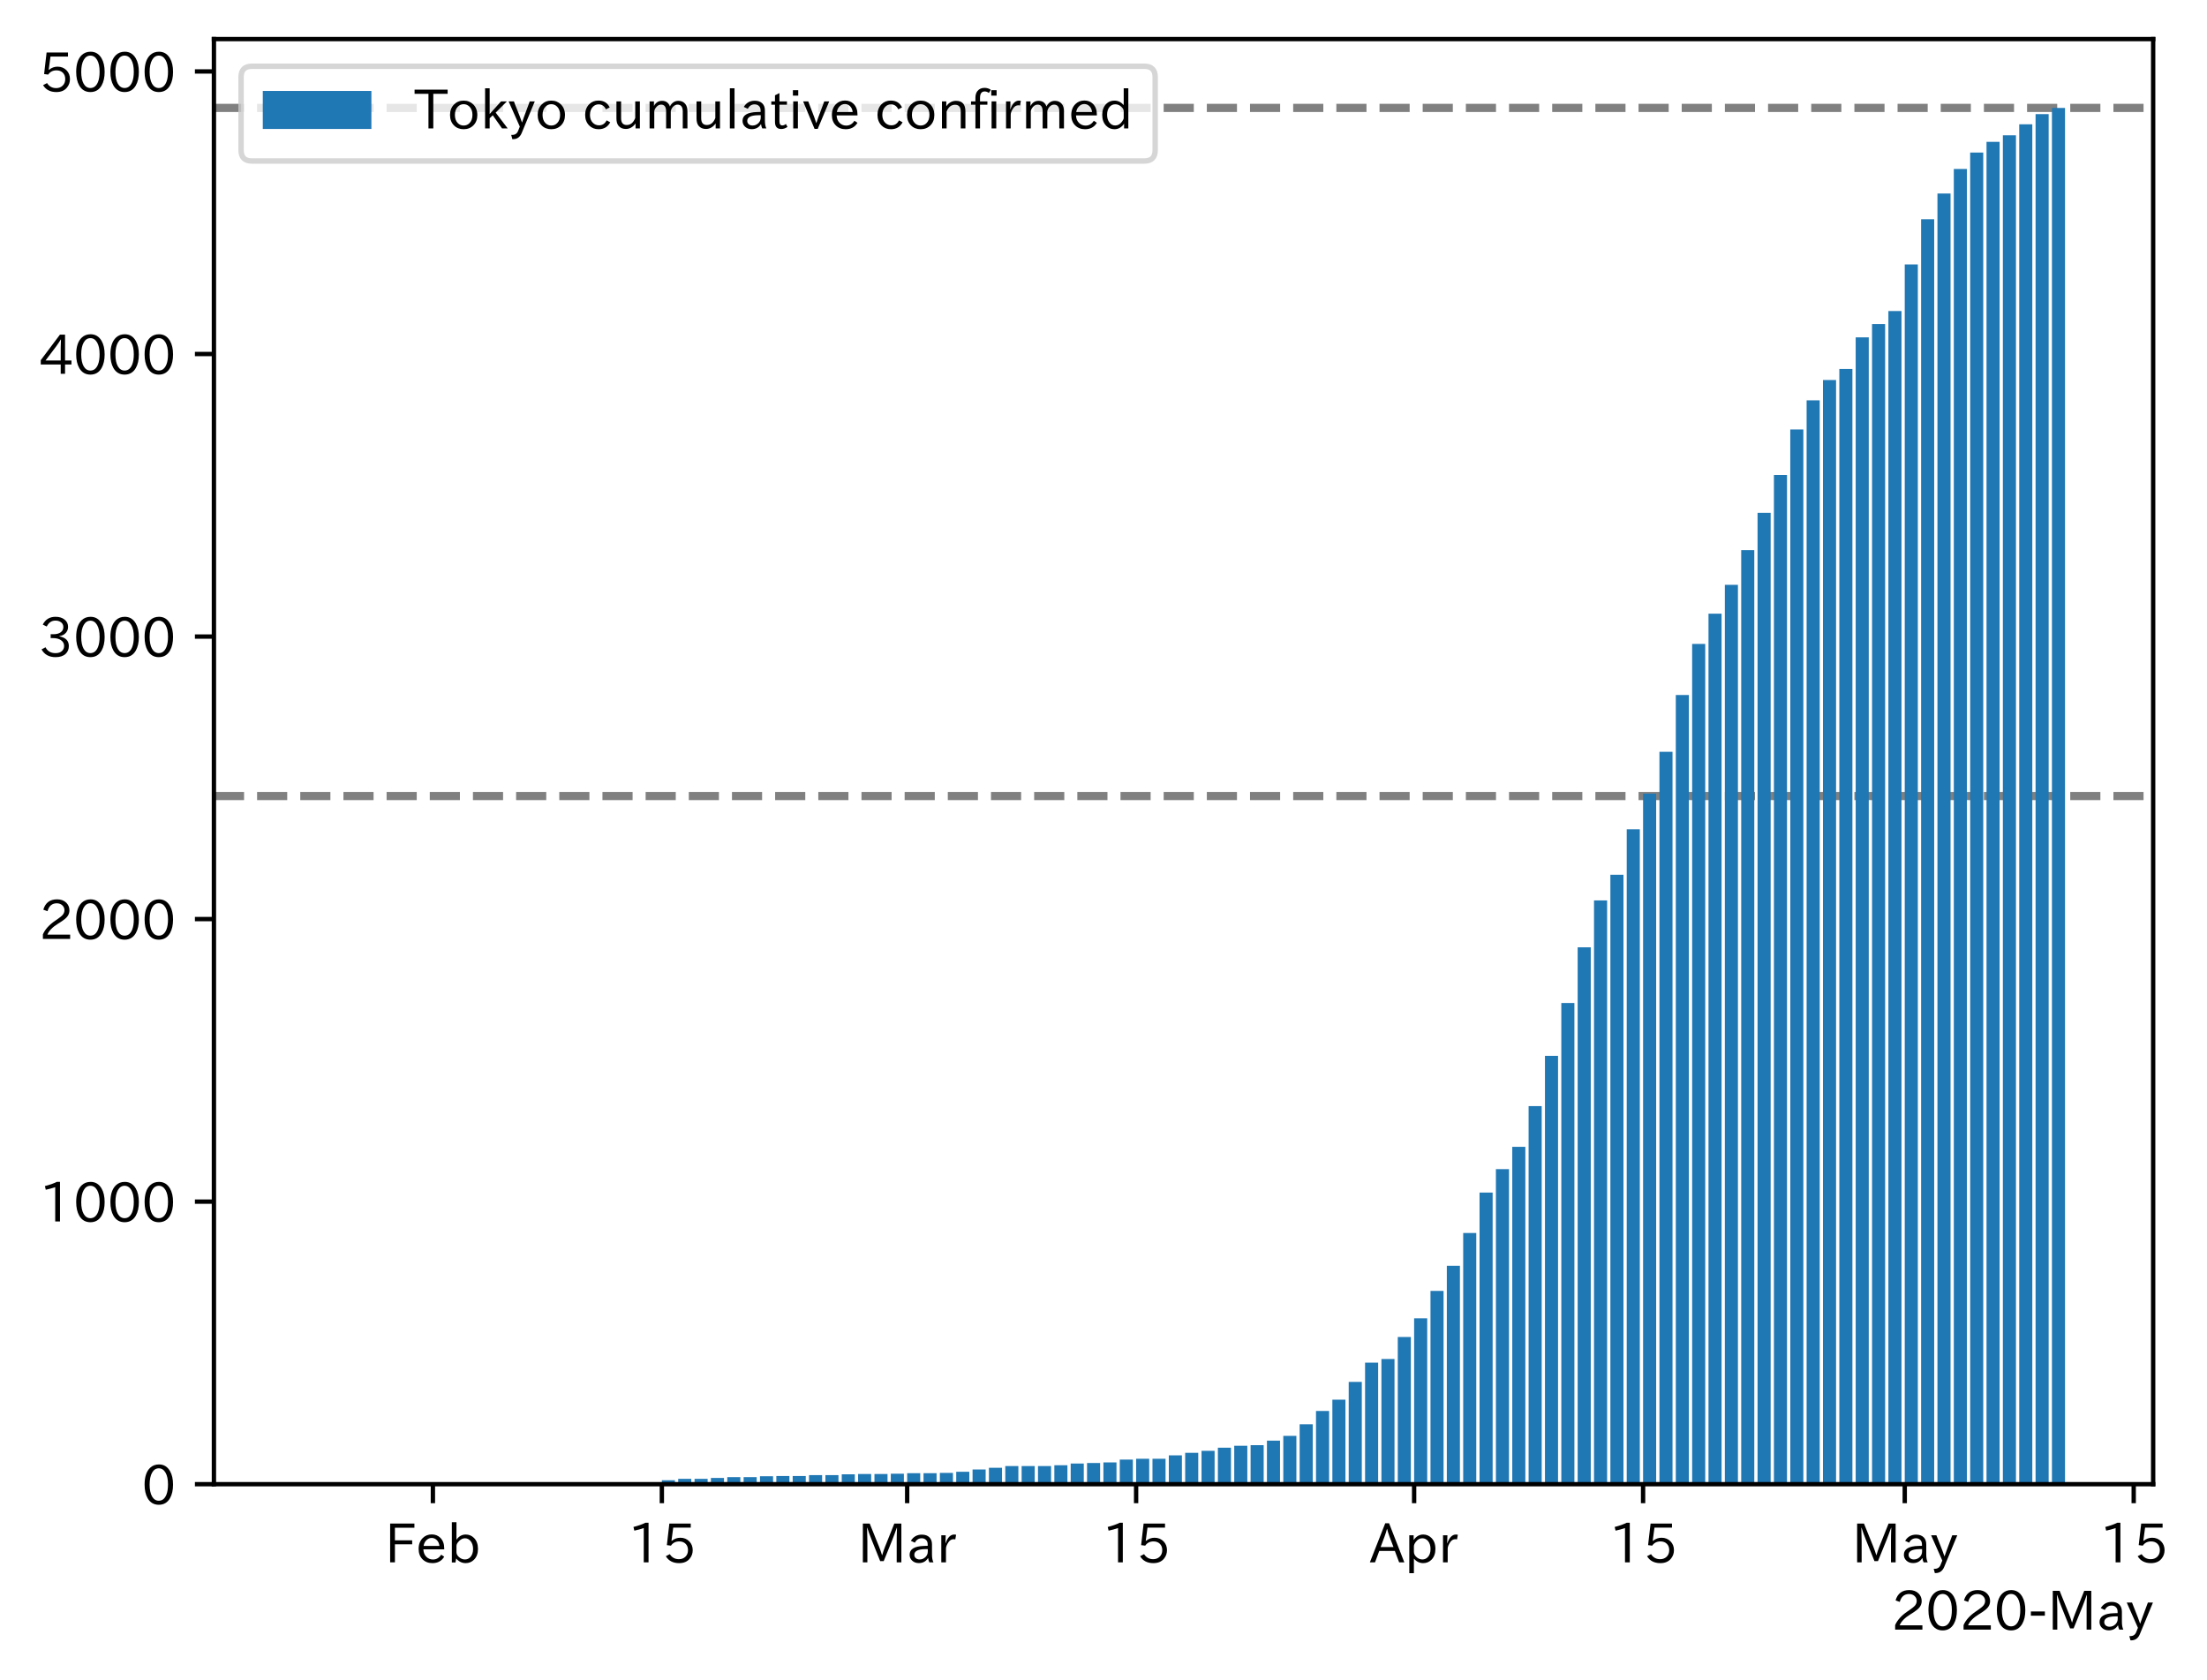 <?xml version="1.0" encoding="utf-8" standalone="no"?>
<!DOCTYPE svg PUBLIC "-//W3C//DTD SVG 1.1//EN"
  "http://www.w3.org/Graphics/SVG/1.1/DTD/svg11.dtd">
<!-- Created with matplotlib (https://matplotlib.org/) -->
<svg height="309.293pt" version="1.1" viewBox="0 0 406.428 309.293" width="406.428pt" xmlns="http://www.w3.org/2000/svg" xmlns:xlink="http://www.w3.org/1999/xlink">
 <defs>
  <style type="text/css">
*{stroke-linecap:butt;stroke-linejoin:round;}
  </style>
 </defs>
 <g id="figure_1">
  <g id="patch_1">
   <path d="M 0 309.293 
L 406.428 309.293 
L 406.428 0 
L 0 0 
z
" style="fill:#ffffff;"/>
  </g>
  <g id="axes_1">
   <g id="patch_2">
    <path d="M 39.394 273.312 
L 396.514 273.312 
L 396.514 7.2 
L 39.394 7.2 
z
" style="fill:#ffffff;"/>
   </g>
   <g id="line2d_1">
    <path clip-path="url(#pcf7de19b36)" d="M 39.394 19.872 
L 396.514 19.872 
" style="fill:none;stroke:#808080;stroke-dasharray:5.55,2.4;stroke-dashoffset:0;stroke-width:1.5;"/>
   </g>
   <g id="line2d_2">
    <path clip-path="url(#pcf7de19b36)" d="M 39.394 146.592 
L 396.514 146.592 
" style="fill:none;stroke:#808080;stroke-dasharray:5.55,2.4;stroke-dashoffset:0;stroke-width:1.5;"/>
   </g>
   <g id="patch_3">
    <path clip-path="url(#pcf7de19b36)" d="M 55.626 273.312 
L 58.036 273.312 
L 58.036 273.26 
L 55.626 273.26 
z
" style="fill:#1f77b4;"/>
   </g>
   <g id="patch_4">
    <path clip-path="url(#pcf7de19b36)" d="M 58.638 273.312 
L 61.047 273.312 
L 61.047 273.208 
L 58.638 273.208 
z
" style="fill:#1f77b4;"/>
   </g>
   <g id="patch_5">
    <path clip-path="url(#pcf7de19b36)" d="M 61.65 273.312 
L 64.059 273.312 
L 64.059 273.208 
L 61.65 273.208 
z
" style="fill:#1f77b4;"/>
   </g>
   <g id="patch_6">
    <path clip-path="url(#pcf7de19b36)" d="M 64.661 273.312 
L 67.071 273.312 
L 67.071 273.208 
L 64.661 273.208 
z
" style="fill:#1f77b4;"/>
   </g>
   <g id="patch_7">
    <path clip-path="url(#pcf7de19b36)" d="M 67.673 273.312 
L 70.082 273.312 
L 70.082 273.208 
L 67.673 273.208 
z
" style="fill:#1f77b4;"/>
   </g>
   <g id="patch_8">
    <path clip-path="url(#pcf7de19b36)" d="M 70.685 273.312 
L 73.094 273.312 
L 73.094 273.208 
L 70.685 273.208 
z
" style="fill:#1f77b4;"/>
   </g>
   <g id="patch_9">
    <path clip-path="url(#pcf7de19b36)" d="M 73.696 273.312 
L 76.106 273.312 
L 76.106 273.156 
L 73.696 273.156 
z
" style="fill:#1f77b4;"/>
   </g>
   <g id="patch_10">
    <path clip-path="url(#pcf7de19b36)" d="M 76.708 273.312 
L 79.117 273.312 
L 79.117 273.156 
L 76.708 273.156 
z
" style="fill:#1f77b4;"/>
   </g>
   <g id="patch_11">
    <path clip-path="url(#pcf7de19b36)" d="M 79.72 273.312 
L 82.129 273.312 
L 82.129 273.156 
L 79.72 273.156 
z
" style="fill:#1f77b4;"/>
   </g>
   <g id="patch_12">
    <path clip-path="url(#pcf7de19b36)" d="M 82.731 273.312 
L 85.141 273.312 
L 85.141 273.156 
L 82.731 273.156 
z
" style="fill:#1f77b4;"/>
   </g>
   <g id="patch_13">
    <path clip-path="url(#pcf7de19b36)" d="M 85.743 273.312 
L 88.152 273.312 
L 88.152 273.156 
L 85.743 273.156 
z
" style="fill:#1f77b4;"/>
   </g>
   <g id="patch_14">
    <path clip-path="url(#pcf7de19b36)" d="M 88.754 273.312 
L 91.164 273.312 
L 91.164 273.156 
L 88.754 273.156 
z
" style="fill:#1f77b4;"/>
   </g>
   <g id="patch_15">
    <path clip-path="url(#pcf7de19b36)" d="M 91.766 273.312 
L 94.175 273.312 
L 94.175 273.156 
L 91.766 273.156 
z
" style="fill:#1f77b4;"/>
   </g>
   <g id="patch_16">
    <path clip-path="url(#pcf7de19b36)" d="M 94.778 273.312 
L 97.187 273.312 
L 97.187 273.156 
L 94.778 273.156 
z
" style="fill:#1f77b4;"/>
   </g>
   <g id="patch_17">
    <path clip-path="url(#pcf7de19b36)" d="M 97.789 273.312 
L 100.199 273.312 
L 100.199 273.156 
L 97.789 273.156 
z
" style="fill:#1f77b4;"/>
   </g>
   <g id="patch_18">
    <path clip-path="url(#pcf7de19b36)" d="M 100.801 273.312 
L 103.21 273.312 
L 103.21 273.156 
L 100.801 273.156 
z
" style="fill:#1f77b4;"/>
   </g>
   <g id="patch_19">
    <path clip-path="url(#pcf7de19b36)" d="M 103.813 273.312 
L 106.222 273.312 
L 106.222 273.156 
L 103.813 273.156 
z
" style="fill:#1f77b4;"/>
   </g>
   <g id="patch_20">
    <path clip-path="url(#pcf7de19b36)" d="M 106.824 273.312 
L 109.234 273.312 
L 109.234 273.156 
L 106.824 273.156 
z
" style="fill:#1f77b4;"/>
   </g>
   <g id="patch_21">
    <path clip-path="url(#pcf7de19b36)" d="M 109.836 273.312 
L 112.245 273.312 
L 112.245 273.156 
L 109.836 273.156 
z
" style="fill:#1f77b4;"/>
   </g>
   <g id="patch_22">
    <path clip-path="url(#pcf7de19b36)" d="M 112.848 273.312 
L 115.257 273.312 
L 115.257 273.156 
L 112.848 273.156 
z
" style="fill:#1f77b4;"/>
   </g>
   <g id="patch_23">
    <path clip-path="url(#pcf7de19b36)" d="M 115.859 273.312 
L 118.269 273.312 
L 118.269 273.104 
L 115.859 273.104 
z
" style="fill:#1f77b4;"/>
   </g>
   <g id="patch_24">
    <path clip-path="url(#pcf7de19b36)" d="M 118.871 273.312 
L 121.28 273.312 
L 121.28 273 
L 118.871 273 
z
" style="fill:#1f77b4;"/>
   </g>
   <g id="patch_25">
    <path clip-path="url(#pcf7de19b36)" d="M 121.883 273.312 
L 124.292 273.312 
L 124.292 272.584 
L 121.883 272.584 
z
" style="fill:#1f77b4;"/>
   </g>
   <g id="patch_26">
    <path clip-path="url(#pcf7de19b36)" d="M 124.894 273.312 
L 127.303 273.312 
L 127.303 272.323 
L 124.894 272.323 
z
" style="fill:#1f77b4;"/>
   </g>
   <g id="patch_27">
    <path clip-path="url(#pcf7de19b36)" d="M 127.906 273.312 
L 130.315 273.312 
L 130.315 272.323 
L 127.906 272.323 
z
" style="fill:#1f77b4;"/>
   </g>
   <g id="patch_28">
    <path clip-path="url(#pcf7de19b36)" d="M 130.917 273.312 
L 133.327 273.312 
L 133.327 272.167 
L 130.917 272.167 
z
" style="fill:#1f77b4;"/>
   </g>
   <g id="patch_29">
    <path clip-path="url(#pcf7de19b36)" d="M 133.929 273.312 
L 136.338 273.312 
L 136.338 272.011 
L 133.929 272.011 
z
" style="fill:#1f77b4;"/>
   </g>
   <g id="patch_30">
    <path clip-path="url(#pcf7de19b36)" d="M 136.941 273.312 
L 139.35 273.312 
L 139.35 272.011 
L 136.941 272.011 
z
" style="fill:#1f77b4;"/>
   </g>
   <g id="patch_31">
    <path clip-path="url(#pcf7de19b36)" d="M 139.952 273.312 
L 142.362 273.312 
L 142.362 271.855 
L 139.952 271.855 
z
" style="fill:#1f77b4;"/>
   </g>
   <g id="patch_32">
    <path clip-path="url(#pcf7de19b36)" d="M 142.964 273.312 
L 145.373 273.312 
L 145.373 271.803 
L 142.964 271.803 
z
" style="fill:#1f77b4;"/>
   </g>
   <g id="patch_33">
    <path clip-path="url(#pcf7de19b36)" d="M 145.976 273.312 
L 148.385 273.312 
L 148.385 271.803 
L 145.976 271.803 
z
" style="fill:#1f77b4;"/>
   </g>
   <g id="patch_34">
    <path clip-path="url(#pcf7de19b36)" d="M 148.987 273.312 
L 151.397 273.312 
L 151.397 271.647 
L 148.987 271.647 
z
" style="fill:#1f77b4;"/>
   </g>
   <g id="patch_35">
    <path clip-path="url(#pcf7de19b36)" d="M 151.999 273.312 
L 154.408 273.312 
L 154.408 271.647 
L 151.999 271.647 
z
" style="fill:#1f77b4;"/>
   </g>
   <g id="patch_36">
    <path clip-path="url(#pcf7de19b36)" d="M 155.011 273.312 
L 157.42 273.312 
L 157.42 271.491 
L 155.011 271.491 
z
" style="fill:#1f77b4;"/>
   </g>
   <g id="patch_37">
    <path clip-path="url(#pcf7de19b36)" d="M 158.022 273.312 
L 160.431 273.312 
L 160.431 271.439 
L 158.022 271.439 
z
" style="fill:#1f77b4;"/>
   </g>
   <g id="patch_38">
    <path clip-path="url(#pcf7de19b36)" d="M 161.034 273.312 
L 163.443 273.312 
L 163.443 271.439 
L 161.034 271.439 
z
" style="fill:#1f77b4;"/>
   </g>
   <g id="patch_39">
    <path clip-path="url(#pcf7de19b36)" d="M 164.045 273.312 
L 166.455 273.312 
L 166.455 271.387 
L 164.045 271.387 
z
" style="fill:#1f77b4;"/>
   </g>
   <g id="patch_40">
    <path clip-path="url(#pcf7de19b36)" d="M 167.057 273.312 
L 169.466 273.312 
L 169.466 271.283 
L 167.057 271.283 
z
" style="fill:#1f77b4;"/>
   </g>
   <g id="patch_41">
    <path clip-path="url(#pcf7de19b36)" d="M 170.069 273.312 
L 172.478 273.312 
L 172.478 271.283 
L 170.069 271.283 
z
" style="fill:#1f77b4;"/>
   </g>
   <g id="patch_42">
    <path clip-path="url(#pcf7de19b36)" d="M 173.08 273.312 
L 175.49 273.312 
L 175.49 271.231 
L 173.08 271.231 
z
" style="fill:#1f77b4;"/>
   </g>
   <g id="patch_43">
    <path clip-path="url(#pcf7de19b36)" d="M 176.092 273.312 
L 178.501 273.312 
L 178.501 271.023 
L 176.092 271.023 
z
" style="fill:#1f77b4;"/>
   </g>
   <g id="patch_44">
    <path clip-path="url(#pcf7de19b36)" d="M 179.104 273.312 
L 181.513 273.312 
L 181.513 270.606 
L 179.104 270.606 
z
" style="fill:#1f77b4;"/>
   </g>
   <g id="patch_45">
    <path clip-path="url(#pcf7de19b36)" d="M 182.115 273.312 
L 184.525 273.312 
L 184.525 270.294 
L 182.115 270.294 
z
" style="fill:#1f77b4;"/>
   </g>
   <g id="patch_46">
    <path clip-path="url(#pcf7de19b36)" d="M 185.127 273.312 
L 187.536 273.312 
L 187.536 269.982 
L 185.127 269.982 
z
" style="fill:#1f77b4;"/>
   </g>
   <g id="patch_47">
    <path clip-path="url(#pcf7de19b36)" d="M 188.139 273.312 
L 190.548 273.312 
L 190.548 269.982 
L 188.139 269.982 
z
" style="fill:#1f77b4;"/>
   </g>
   <g id="patch_48">
    <path clip-path="url(#pcf7de19b36)" d="M 191.15 273.312 
L 193.559 273.312 
L 193.559 269.982 
L 191.15 269.982 
z
" style="fill:#1f77b4;"/>
   </g>
   <g id="patch_49">
    <path clip-path="url(#pcf7de19b36)" d="M 194.162 273.312 
L 196.571 273.312 
L 196.571 269.826 
L 194.162 269.826 
z
" style="fill:#1f77b4;"/>
   </g>
   <g id="patch_50">
    <path clip-path="url(#pcf7de19b36)" d="M 197.173 273.312 
L 199.583 273.312 
L 199.583 269.514 
L 197.173 269.514 
z
" style="fill:#1f77b4;"/>
   </g>
   <g id="patch_51">
    <path clip-path="url(#pcf7de19b36)" d="M 200.185 273.312 
L 202.594 273.312 
L 202.594 269.41 
L 200.185 269.41 
z
" style="fill:#1f77b4;"/>
   </g>
   <g id="patch_52">
    <path clip-path="url(#pcf7de19b36)" d="M 203.197 273.312 
L 205.606 273.312 
L 205.606 269.306 
L 203.197 269.306 
z
" style="fill:#1f77b4;"/>
   </g>
   <g id="patch_53">
    <path clip-path="url(#pcf7de19b36)" d="M 206.208 273.312 
L 208.618 273.312 
L 208.618 268.785 
L 206.208 268.785 
z
" style="fill:#1f77b4;"/>
   </g>
   <g id="patch_54">
    <path clip-path="url(#pcf7de19b36)" d="M 209.22 273.312 
L 211.629 273.312 
L 211.629 268.629 
L 209.22 268.629 
z
" style="fill:#1f77b4;"/>
   </g>
   <g id="patch_55">
    <path clip-path="url(#pcf7de19b36)" d="M 212.232 273.312 
L 214.641 273.312 
L 214.641 268.629 
L 212.232 268.629 
z
" style="fill:#1f77b4;"/>
   </g>
   <g id="patch_56">
    <path clip-path="url(#pcf7de19b36)" d="M 215.243 273.312 
L 217.653 273.312 
L 217.653 268.005 
L 215.243 268.005 
z
" style="fill:#1f77b4;"/>
   </g>
   <g id="patch_57">
    <path clip-path="url(#pcf7de19b36)" d="M 218.255 273.312 
L 220.664 273.312 
L 220.664 267.537 
L 218.255 267.537 
z
" style="fill:#1f77b4;"/>
   </g>
   <g id="patch_58">
    <path clip-path="url(#pcf7de19b36)" d="M 221.267 273.312 
L 223.676 273.312 
L 223.676 267.172 
L 221.267 267.172 
z
" style="fill:#1f77b4;"/>
   </g>
   <g id="patch_59">
    <path clip-path="url(#pcf7de19b36)" d="M 224.278 273.312 
L 226.687 273.312 
L 226.687 266.6 
L 224.278 266.6 
z
" style="fill:#1f77b4;"/>
   </g>
   <g id="patch_60">
    <path clip-path="url(#pcf7de19b36)" d="M 227.29 273.312 
L 229.699 273.312 
L 229.699 266.236 
L 227.29 266.236 
z
" style="fill:#1f77b4;"/>
   </g>
   <g id="patch_61">
    <path clip-path="url(#pcf7de19b36)" d="M 230.301 273.312 
L 232.711 273.312 
L 232.711 266.132 
L 230.301 266.132 
z
" style="fill:#1f77b4;"/>
   </g>
   <g id="patch_62">
    <path clip-path="url(#pcf7de19b36)" d="M 233.313 273.312 
L 235.722 273.312 
L 235.722 265.299 
L 233.313 265.299 
z
" style="fill:#1f77b4;"/>
   </g>
   <g id="patch_63">
    <path clip-path="url(#pcf7de19b36)" d="M 236.325 273.312 
L 238.734 273.312 
L 238.734 264.415 
L 236.325 264.415 
z
" style="fill:#1f77b4;"/>
   </g>
   <g id="patch_64">
    <path clip-path="url(#pcf7de19b36)" d="M 239.336 273.312 
L 241.746 273.312 
L 241.746 262.282 
L 239.336 262.282 
z
" style="fill:#1f77b4;"/>
   </g>
   <g id="patch_65">
    <path clip-path="url(#pcf7de19b36)" d="M 242.348 273.312 
L 244.757 273.312 
L 244.757 259.836 
L 242.348 259.836 
z
" style="fill:#1f77b4;"/>
   </g>
   <g id="patch_66">
    <path clip-path="url(#pcf7de19b36)" d="M 245.36 273.312 
L 247.769 273.312 
L 247.769 257.755 
L 245.36 257.755 
z
" style="fill:#1f77b4;"/>
   </g>
   <g id="patch_67">
    <path clip-path="url(#pcf7de19b36)" d="M 248.371 273.312 
L 250.781 273.312 
L 250.781 254.477 
L 248.371 254.477 
z
" style="fill:#1f77b4;"/>
   </g>
   <g id="patch_68">
    <path clip-path="url(#pcf7de19b36)" d="M 251.383 273.312 
L 253.792 273.312 
L 253.792 250.939 
L 251.383 250.939 
z
" style="fill:#1f77b4;"/>
   </g>
   <g id="patch_69">
    <path clip-path="url(#pcf7de19b36)" d="M 254.395 273.312 
L 256.804 273.312 
L 256.804 250.263 
L 254.395 250.263 
z
" style="fill:#1f77b4;"/>
   </g>
   <g id="patch_70">
    <path clip-path="url(#pcf7de19b36)" d="M 257.406 273.312 
L 259.816 273.312 
L 259.816 246.204 
L 257.406 246.204 
z
" style="fill:#1f77b4;"/>
   </g>
   <g id="patch_71">
    <path clip-path="url(#pcf7de19b36)" d="M 260.418 273.312 
L 262.827 273.312 
L 262.827 242.77 
L 260.418 242.77 
z
" style="fill:#1f77b4;"/>
   </g>
   <g id="patch_72">
    <path clip-path="url(#pcf7de19b36)" d="M 263.429 273.312 
L 265.839 273.312 
L 265.839 237.723 
L 263.429 237.723 
z
" style="fill:#1f77b4;"/>
   </g>
   <g id="patch_73">
    <path clip-path="url(#pcf7de19b36)" d="M 266.441 273.312 
L 268.85 273.312 
L 268.85 233.093 
L 266.441 233.093 
z
" style="fill:#1f77b4;"/>
   </g>
   <g id="patch_74">
    <path clip-path="url(#pcf7de19b36)" d="M 269.453 273.312 
L 271.862 273.312 
L 271.862 227.057 
L 269.453 227.057 
z
" style="fill:#1f77b4;"/>
   </g>
   <g id="patch_75">
    <path clip-path="url(#pcf7de19b36)" d="M 272.464 273.312 
L 274.874 273.312 
L 274.874 219.617 
L 272.464 219.617 
z
" style="fill:#1f77b4;"/>
   </g>
   <g id="patch_76">
    <path clip-path="url(#pcf7de19b36)" d="M 275.476 273.312 
L 277.885 273.312 
L 277.885 215.298 
L 275.476 215.298 
z
" style="fill:#1f77b4;"/>
   </g>
   <g id="patch_77">
    <path clip-path="url(#pcf7de19b36)" d="M 278.488 273.312 
L 280.897 273.312 
L 280.897 211.188 
L 278.488 211.188 
z
" style="fill:#1f77b4;"/>
   </g>
   <g id="patch_78">
    <path clip-path="url(#pcf7de19b36)" d="M 281.499 273.312 
L 283.909 273.312 
L 283.909 203.695 
L 281.499 203.695 
z
" style="fill:#1f77b4;"/>
   </g>
   <g id="patch_79">
    <path clip-path="url(#pcf7de19b36)" d="M 284.511 273.312 
L 286.92 273.312 
L 286.92 194.434 
L 284.511 194.434 
z
" style="fill:#1f77b4;"/>
   </g>
   <g id="patch_80">
    <path clip-path="url(#pcf7de19b36)" d="M 287.523 273.312 
L 289.932 273.312 
L 289.932 184.704 
L 287.523 184.704 
z
" style="fill:#1f77b4;"/>
   </g>
   <g id="patch_81">
    <path clip-path="url(#pcf7de19b36)" d="M 290.534 273.312 
L 292.944 273.312 
L 292.944 174.454 
L 290.534 174.454 
z
" style="fill:#1f77b4;"/>
   </g>
   <g id="patch_82">
    <path clip-path="url(#pcf7de19b36)" d="M 293.546 273.312 
L 295.955 273.312 
L 295.955 165.817 
L 293.546 165.817 
z
" style="fill:#1f77b4;"/>
   </g>
   <g id="patch_83">
    <path clip-path="url(#pcf7de19b36)" d="M 296.557 273.312 
L 298.967 273.312 
L 298.967 161.082 
L 296.557 161.082 
z
" style="fill:#1f77b4;"/>
   </g>
   <g id="patch_84">
    <path clip-path="url(#pcf7de19b36)" d="M 299.569 273.312 
L 301.978 273.312 
L 301.978 152.706 
L 299.569 152.706 
z
" style="fill:#1f77b4;"/>
   </g>
   <g id="patch_85">
    <path clip-path="url(#pcf7de19b36)" d="M 302.581 273.312 
L 304.99 273.312 
L 304.99 146.15 
L 302.581 146.15 
z
" style="fill:#1f77b4;"/>
   </g>
   <g id="patch_86">
    <path clip-path="url(#pcf7de19b36)" d="M 305.592 273.312 
L 308.002 273.312 
L 308.002 138.449 
L 305.592 138.449 
z
" style="fill:#1f77b4;"/>
   </g>
   <g id="patch_87">
    <path clip-path="url(#pcf7de19b36)" d="M 308.604 273.312 
L 311.013 273.312 
L 311.013 127.991 
L 308.604 127.991 
z
" style="fill:#1f77b4;"/>
   </g>
   <g id="patch_88">
    <path clip-path="url(#pcf7de19b36)" d="M 311.616 273.312 
L 314.025 273.312 
L 314.025 118.574 
L 311.616 118.574 
z
" style="fill:#1f77b4;"/>
   </g>
   <g id="patch_89">
    <path clip-path="url(#pcf7de19b36)" d="M 314.627 273.312 
L 317.037 273.312 
L 317.037 113.006 
L 314.627 113.006 
z
" style="fill:#1f77b4;"/>
   </g>
   <g id="patch_90">
    <path clip-path="url(#pcf7de19b36)" d="M 317.639 273.312 
L 320.048 273.312 
L 320.048 107.699 
L 317.639 107.699 
z
" style="fill:#1f77b4;"/>
   </g>
   <g id="patch_91">
    <path clip-path="url(#pcf7de19b36)" d="M 320.651 273.312 
L 323.06 273.312 
L 323.06 101.3 
L 320.651 101.3 
z
" style="fill:#1f77b4;"/>
   </g>
   <g id="patch_92">
    <path clip-path="url(#pcf7de19b36)" d="M 323.662 273.312 
L 326.072 273.312 
L 326.072 94.432 
L 323.662 94.432 
z
" style="fill:#1f77b4;"/>
   </g>
   <g id="patch_93">
    <path clip-path="url(#pcf7de19b36)" d="M 326.674 273.312 
L 329.083 273.312 
L 329.083 87.459 
L 326.674 87.459 
z
" style="fill:#1f77b4;"/>
   </g>
   <g id="patch_94">
    <path clip-path="url(#pcf7de19b36)" d="M 329.686 273.312 
L 332.095 273.312 
L 332.095 79.083 
L 329.686 79.083 
z
" style="fill:#1f77b4;"/>
   </g>
   <g id="patch_95">
    <path clip-path="url(#pcf7de19b36)" d="M 332.697 273.312 
L 335.106 273.312 
L 335.106 73.723 
L 332.697 73.723 
z
" style="fill:#1f77b4;"/>
   </g>
   <g id="patch_96">
    <path clip-path="url(#pcf7de19b36)" d="M 335.709 273.312 
L 338.118 273.312 
L 338.118 69.977 
L 335.709 69.977 
z
" style="fill:#1f77b4;"/>
   </g>
   <g id="patch_97">
    <path clip-path="url(#pcf7de19b36)" d="M 338.72 273.312 
L 341.13 273.312 
L 341.13 67.948 
L 338.72 67.948 
z
" style="fill:#1f77b4;"/>
   </g>
   <g id="patch_98">
    <path clip-path="url(#pcf7de19b36)" d="M 341.732 273.312 
L 344.141 273.312 
L 344.141 62.121 
L 341.732 62.121 
z
" style="fill:#1f77b4;"/>
   </g>
   <g id="patch_99">
    <path clip-path="url(#pcf7de19b36)" d="M 344.744 273.312 
L 347.153 273.312 
L 347.153 59.675 
L 344.744 59.675 
z
" style="fill:#1f77b4;"/>
   </g>
   <g id="patch_100">
    <path clip-path="url(#pcf7de19b36)" d="M 347.755 273.312 
L 350.165 273.312 
L 350.165 57.282 
L 347.755 57.282 
z
" style="fill:#1f77b4;"/>
   </g>
   <g id="patch_101">
    <path clip-path="url(#pcf7de19b36)" d="M 350.767 273.312 
L 353.176 273.312 
L 353.176 48.697 
L 350.767 48.697 
z
" style="fill:#1f77b4;"/>
   </g>
   <g id="patch_102">
    <path clip-path="url(#pcf7de19b36)" d="M 353.779 273.312 
L 356.188 273.312 
L 356.188 40.372 
L 353.779 40.372 
z
" style="fill:#1f77b4;"/>
   </g>
   <g id="patch_103">
    <path clip-path="url(#pcf7de19b36)" d="M 356.79 273.312 
L 359.2 273.312 
L 359.2 35.637 
L 356.79 35.637 
z
" style="fill:#1f77b4;"/>
   </g>
   <g id="patch_104">
    <path clip-path="url(#pcf7de19b36)" d="M 359.802 273.312 
L 362.211 273.312 
L 362.211 31.111 
L 359.802 31.111 
z
" style="fill:#1f77b4;"/>
   </g>
   <g id="patch_105">
    <path clip-path="url(#pcf7de19b36)" d="M 362.814 273.312 
L 365.223 273.312 
L 365.223 28.093 
L 362.814 28.093 
z
" style="fill:#1f77b4;"/>
   </g>
   <g id="patch_106">
    <path clip-path="url(#pcf7de19b36)" d="M 365.825 273.312 
L 368.234 273.312 
L 368.234 26.116 
L 365.825 26.116 
z
" style="fill:#1f77b4;"/>
   </g>
   <g id="patch_107">
    <path clip-path="url(#pcf7de19b36)" d="M 368.837 273.312 
L 371.246 273.312 
L 371.246 24.919 
L 368.837 24.919 
z
" style="fill:#1f77b4;"/>
   </g>
   <g id="patch_108">
    <path clip-path="url(#pcf7de19b36)" d="M 371.848 273.312 
L 374.258 273.312 
L 374.258 22.89 
L 371.848 22.89 
z
" style="fill:#1f77b4;"/>
   </g>
   <g id="patch_109">
    <path clip-path="url(#pcf7de19b36)" d="M 374.86 273.312 
L 377.269 273.312 
L 377.269 21.017 
L 374.86 21.017 
z
" style="fill:#1f77b4;"/>
   </g>
   <g id="patch_110">
    <path clip-path="url(#pcf7de19b36)" d="M 377.872 273.312 
L 380.281 273.312 
L 380.281 19.872 
L 377.872 19.872 
z
" style="fill:#1f77b4;"/>
   </g>
   <g id="matplotlib.axis_1">
    <g id="xtick_1">
     <g id="line2d_3">
      <defs>
       <path d="M 0 0 
L 0 3.5 
" id="m5dd2decad5" style="stroke:#000000;stroke-width:0.8;"/>
      </defs>
      <g>
       <use style="stroke:#000000;stroke-width:0.8;" x="79.72" xlink:href="#m5dd2decad5" y="273.312"/>
      </g>
     </g>
     <g id="text_1">
      <!-- Feb -->
      <defs>
       <path d="M 54.203 64.703 
L 18.312 64.703 
L 18.312 41.5 
L 50.094 41.5 
L 50.094 34.188 
L 18.312 34.188 
L 18.312 0.984 
L 9.516 0.984 
L 9.516 72.406 
L 54.203 72.406 
z
" id="IPAexGothic-70"/>
       <path d="M 13.484 24.906 
Q 13.922 16.266 18.891 11.281 
Q 23.969 6.203 31.203 6.203 
Q 40.719 6.203 46.297 15.094 
L 51.906 11.375 
Q 44.828 -0.484 30.172 -0.484 
Q 19.094 -0.484 11.969 6.594 
Q 4.781 13.812 4.781 25.641 
Q 4.781 38.188 12.312 45.703 
Q 19 52.391 29 52.391 
Q 38.422 52.391 44.781 46.188 
Q 51.906 38.969 51.906 26.906 
L 51.906 24.906 
z
M 43.062 31.203 
Q 42.328 37.984 38.281 41.891 
Q 34.281 45.906 28.812 45.906 
Q 22.469 45.906 17.969 40.484 
Q 14.891 36.812 13.969 31.203 
z
" id="IPAexGothic-101"/>
       <path d="M 17.578 42.672 
Q 24.219 52.203 34.672 52.203 
Q 43.562 52.203 49.859 45.906 
Q 57.172 38.578 57.172 25.688 
Q 57.172 13.094 49.859 5.812 
Q 43.562 -0.484 34.469 -0.484 
Q 24.359 -0.484 17 8.062 
L 15.766 0.688 
L 9.078 0.688 
L 9.078 74.906 
L 17.578 74.906 
z
M 17.578 31.203 
L 17.578 19.578 
Q 17.578 13.875 23.875 9.375 
Q 28.172 6.297 33.109 6.297 
Q 38.875 6.297 42.875 10.297 
Q 48.188 15.766 48.188 25.484 
Q 48.188 34.281 43.797 39.891 
Q 39.453 45.312 33.203 45.312 
Q 27.484 45.312 22.469 40.281 
Q 17.578 35.406 17.578 31.203 
z
" id="IPAexGothic-98"/>
      </defs>
      <g transform="translate(70.896 287.803)scale(0.1 -0.1)">
       <use xlink:href="#IPAexGothic-70"/>
       <use x="57.178" xlink:href="#IPAexGothic-101"/>
       <use x="114.062" xlink:href="#IPAexGothic-98"/>
      </g>
     </g>
    </g>
    <g id="xtick_2">
     <g id="line2d_4">
      <g>
       <use style="stroke:#000000;stroke-width:0.8;" x="121.883" xlink:href="#m5dd2decad5" y="273.312"/>
      </g>
     </g>
     <g id="text_2">
      <!-- 15 -->
      <defs>
       <path d="M 38.484 0.984 
L 29.688 0.984 
L 29.688 64.109 
Q 21.438 61.281 12.312 59.328 
L 10.688 66.109 
Q 23.734 69.391 32.906 73.922 
L 38.484 73.922 
z
" id="IPAexGothic-49"/>
       <path d="M 18.406 40.672 
Q 25.531 46.297 33.938 46.297 
Q 44 46.297 50.641 39.5 
Q 56.844 33.016 56.844 23.391 
Q 56.844 14.656 51.516 8.016 
Q 44.828 -0.484 31.734 -0.484 
Q 14.984 -0.484 7.328 12.25 
L 14.656 16.062 
Q 20.453 6.781 31.453 6.781 
Q 38.531 6.781 43.266 11.188 
Q 48.141 15.828 48.141 23.484 
Q 48.141 30.719 43.844 35.016 
Q 39.359 39.5 32.125 39.5 
Q 21.969 39.5 16.75 31.688 
L 9.234 32.672 
L 13.812 72.406 
L 53.219 72.406 
L 53.219 64.891 
L 20.953 64.891 
L 17.719 40.672 
z
" id="IPAexGothic-53"/>
      </defs>
      <g transform="translate(115.584 287.803)scale(0.1 -0.1)">
       <use xlink:href="#IPAexGothic-49"/>
       <use x="62.988" xlink:href="#IPAexGothic-53"/>
      </g>
     </g>
    </g>
    <g id="xtick_3">
     <g id="line2d_5">
      <g>
       <use style="stroke:#000000;stroke-width:0.8;" x="167.057" xlink:href="#m5dd2decad5" y="273.312"/>
      </g>
     </g>
     <g id="text_3">
      <!-- Mar -->
      <defs>
       <path d="M 80.422 0.984 
L 71.828 0.984 
L 71.828 39.594 
Q 71.828 51.266 72.406 64.594 
L 72.016 64.594 
Q 68.062 53.266 63.531 41.797 
L 47.906 3.266 
L 41.406 3.266 
L 25.641 42.578 
Q 20.75 54.781 17.625 64.703 
L 17.234 64.703 
Q 17.828 48.922 17.828 39.891 
L 17.828 0.984 
L 9.516 0.984 
L 9.516 72.406 
L 22.125 72.406 
L 39.109 30.375 
Q 42.141 23 44.828 14.156 
L 45.125 14.156 
Q 47.312 22.125 50.531 30.172 
L 67.438 72.406 
L 80.422 72.406 
z
" id="IPAexGothic-77"/>
       <path d="M 49.312 0.984 
L 41.75 0.984 
Q 39.984 4.734 39.547 8.688 
L 39.203 8.688 
Q 33.547 -0.391 22.312 -0.391 
Q 14.594 -0.391 9.719 4.5 
Q 5.422 8.797 5.422 14.984 
Q 5.422 30.422 32.031 31.203 
L 38.719 31.391 
L 38.719 33.984 
Q 38.719 39.203 35.75 42.188 
Q 32.625 45.312 27.734 45.312 
Q 19.344 45.312 15.141 37.156 
L 7.719 40.578 
Q 14.656 52 27.938 52 
Q 37.109 52 42.047 46.875 
Q 46.625 42.281 46.625 33.891 
L 46.625 15.578 
Q 46.625 6.25 49.312 0.984 
z
M 38.922 25.391 
L 33.453 25.297 
Q 14.109 24.859 14.109 14.891 
Q 14.109 11.375 16.406 9.078 
Q 19.234 6.297 23.828 6.297 
Q 30.219 6.297 34.906 10.984 
Q 38.922 15.141 38.922 21 
z
" id="IPAexGothic-97"/>
       <path d="M 36.078 51.812 
L 34.578 43.266 
Q 32.906 43.609 31.594 43.609 
Q 25.828 43.609 22.078 38.188 
Q 17.391 31.344 17.391 26.172 
L 17.391 0.984 
L 8.797 0.984 
L 8.797 50.781 
L 16.891 50.781 
L 16.5 35.984 
L 16.703 35.984 
Q 22.219 52.203 32.766 52.203 
Q 34.469 52.203 36.078 51.812 
z
" id="IPAexGothic-114"/>
      </defs>
      <g transform="translate(157.948 287.803)scale(0.1 -0.1)">
       <use xlink:href="#IPAexGothic-77"/>
       <use x="90.186" xlink:href="#IPAexGothic-97"/>
       <use x="145.166" xlink:href="#IPAexGothic-114"/>
      </g>
     </g>
    </g>
    <g id="xtick_4">
     <g id="line2d_6">
      <g>
       <use style="stroke:#000000;stroke-width:0.8;" x="209.22" xlink:href="#m5dd2decad5" y="273.312"/>
      </g>
     </g>
     <g id="text_4">
      <!-- 15 -->
      <g transform="translate(202.922 287.803)scale(0.1 -0.1)">
       <use xlink:href="#IPAexGothic-49"/>
       <use x="62.988" xlink:href="#IPAexGothic-53"/>
      </g>
     </g>
    </g>
    <g id="xtick_5">
     <g id="line2d_7">
      <g>
       <use style="stroke:#000000;stroke-width:0.8;" x="260.418" xlink:href="#m5dd2decad5" y="273.312"/>
      </g>
     </g>
     <g id="text_5">
      <!-- Apr -->
      <defs>
       <path d="M 63.375 0.984 
L 53.812 0.984 
L 45.906 22.016 
L 17.188 22.016 
L 9.422 0.984 
L -0.094 0.984 
L 28.219 72.906 
L 35.297 72.906 
z
M 43.406 29.109 
L 36.188 48.094 
Q 33.203 56.062 31.688 62.5 
L 31.391 62.5 
Q 29.641 55.672 26.812 48.094 
L 19.734 29.109 
z
" id="IPAexGothic-65"/>
       <path d="M 16.797 42 
Q 23.828 52.203 34.469 52.203 
Q 43.266 52.203 49.562 45.906 
Q 56.891 38.578 56.891 25.688 
Q 56.891 13.141 49.656 5.812 
Q 43.359 -0.484 34.375 -0.484 
Q 24.516 -0.484 17.281 7.766 
L 17.281 -19 
L 8.797 -19 
L 8.797 50.781 
L 16.797 50.781 
z
M 17.281 30.469 
L 17.281 20.172 
Q 17.281 14.016 23.688 9.375 
Q 27.984 6.297 32.906 6.297 
Q 38.578 6.297 42.578 10.297 
Q 47.906 15.578 47.906 25.484 
Q 47.906 34.375 43.5 39.984 
Q 39.109 45.312 32.812 45.312 
Q 25.875 45.312 20.906 38.812 
Q 17.281 34.125 17.281 30.469 
z
" id="IPAexGothic-112"/>
      </defs>
      <g transform="translate(252.276 287.803)scale(0.1 -0.1)">
       <use xlink:href="#IPAexGothic-65"/>
       <use x="63.721" xlink:href="#IPAexGothic-112"/>
       <use x="125.83" xlink:href="#IPAexGothic-114"/>
      </g>
     </g>
    </g>
    <g id="xtick_6">
     <g id="line2d_8">
      <g>
       <use style="stroke:#000000;stroke-width:0.8;" x="302.581" xlink:href="#m5dd2decad5" y="273.312"/>
      </g>
     </g>
     <g id="text_6">
      <!-- 15 -->
      <g transform="translate(296.282 287.803)scale(0.1 -0.1)">
       <use xlink:href="#IPAexGothic-49"/>
       <use x="62.988" xlink:href="#IPAexGothic-53"/>
      </g>
     </g>
    </g>
    <g id="xtick_7">
     <g id="line2d_9">
      <g>
       <use style="stroke:#000000;stroke-width:0.8;" x="350.767" xlink:href="#m5dd2decad5" y="273.312"/>
      </g>
     </g>
     <g id="text_7">
      <!-- May -->
      <defs>
       <path d="M 48.781 50.781 
L 24.609 -7.625 
Q 19.969 -18.797 8.594 -18.797 
L 7.469 -18.797 
L 5.375 -10.984 
L 6.984 -10.984 
Q 15.141 -10.984 17.969 -3.719 
L 21.188 4.297 
L 0.594 50.781 
L 10.297 50.781 
L 21.297 22.797 
Q 23.875 16.016 25.094 12.203 
L 25.391 12.203 
Q 27.344 18.266 29.109 22.797 
L 39.5 50.781 
z
" id="IPAexGothic-121"/>
      </defs>
      <g transform="translate(341.047 287.803)scale(0.1 -0.1)">
       <use xlink:href="#IPAexGothic-77"/>
       <use x="90.186" xlink:href="#IPAexGothic-97"/>
       <use x="145.166" xlink:href="#IPAexGothic-121"/>
      </g>
     </g>
    </g>
    <g id="xtick_8">
     <g id="line2d_10">
      <g>
       <use style="stroke:#000000;stroke-width:0.8;" x="392.93" xlink:href="#m5dd2decad5" y="273.312"/>
      </g>
     </g>
     <g id="text_8">
      <!-- 15 -->
      <g transform="translate(386.631 287.803)scale(0.1 -0.1)">
       <use xlink:href="#IPAexGothic-49"/>
       <use x="62.988" xlink:href="#IPAexGothic-53"/>
      </g>
     </g>
    </g>
    <g id="text_9">
     <!-- 2020-May -->
     <defs>
      <path d="M 57.172 0.984 
L 6.984 0.984 
L 6.984 9.281 
Q 12.891 23.047 29.594 34.422 
L 32.375 36.281 
Q 40.922 42.141 43.609 45.406 
Q 46.688 49.266 46.688 53.812 
Q 46.688 58.938 43.062 62.547 
Q 39.062 66.547 32.562 66.547 
Q 19.531 66.547 15.484 52 
L 7.766 54.781 
Q 13.328 73.828 33.062 73.828 
Q 43.844 73.828 50.25 67.438 
Q 55.859 61.672 55.859 53.516 
Q 55.859 47.469 52.25 42.531 
Q 48.922 37.75 36.969 30.281 
L 34.859 29 
Q 19.625 19.578 15.281 8.891 
L 57.172 8.891 
z
" id="IPAexGothic-50"/>
      <path d="M 31.844 73.828 
Q 45.016 73.828 52.094 61.625 
Q 57.719 51.953 57.719 36.625 
Q 57.719 21.438 52.094 11.578 
Q 45.125 -0.484 31.5 -0.484 
Q 17.922 -0.484 10.938 11.578 
Q 5.328 21.438 5.328 36.719 
Q 5.328 58.016 15.625 67.719 
Q 22.172 73.828 31.844 73.828 
z
M 31.5 66.656 
Q 23.688 66.656 19.188 58.734 
Q 14.594 50.734 14.594 36.625 
Q 14.594 22.75 19.094 14.797 
Q 23.641 6.984 31.5 6.984 
Q 40.922 6.984 45.453 18.016 
Q 48.438 25.344 48.438 37.109 
Q 48.438 50.875 43.844 58.734 
Q 39.203 66.656 31.5 66.656 
z
" id="IPAexGothic-48"/>
      <path d="M 30.766 26.609 
L 4.984 26.609 
L 4.984 34.422 
L 30.766 34.422 
z
" id="IPAexGothic-45"/>
     </defs>
     <g transform="translate(348.301 300.193)scale(0.1 -0.1)">
      <use xlink:href="#IPAexGothic-50"/>
      <use x="62.988" xlink:href="#IPAexGothic-48"/>
      <use x="125.977" xlink:href="#IPAexGothic-50"/>
      <use x="188.965" xlink:href="#IPAexGothic-48"/>
      <use x="251.953" xlink:href="#IPAexGothic-45"/>
      <use x="287.744" xlink:href="#IPAexGothic-77"/>
      <use x="377.93" xlink:href="#IPAexGothic-97"/>
      <use x="432.91" xlink:href="#IPAexGothic-121"/>
     </g>
    </g>
   </g>
   <g id="matplotlib.axis_2">
    <g id="ytick_1">
     <g id="line2d_11">
      <defs>
       <path d="M 0 0 
L -3.5 0 
" id="m06b635f606" style="stroke:#000000;stroke-width:0.8;"/>
      </defs>
      <g>
       <use style="stroke:#000000;stroke-width:0.8;" x="39.394" xlink:href="#m06b635f606" y="273.312"/>
      </g>
     </g>
     <g id="text_10">
      <!-- 0 -->
      <g transform="translate(26.095 277.057)scale(0.1 -0.1)">
       <use xlink:href="#IPAexGothic-48"/>
      </g>
     </g>
    </g>
    <g id="ytick_2">
     <g id="line2d_12">
      <g>
       <use style="stroke:#000000;stroke-width:0.8;" x="39.394" xlink:href="#m06b635f606" y="221.282"/>
      </g>
     </g>
     <g id="text_11">
      <!-- 1000 -->
      <g transform="translate(7.2 225.027)scale(0.1 -0.1)">
       <use xlink:href="#IPAexGothic-49"/>
       <use x="62.988" xlink:href="#IPAexGothic-48"/>
       <use x="125.977" xlink:href="#IPAexGothic-48"/>
       <use x="188.965" xlink:href="#IPAexGothic-48"/>
      </g>
     </g>
    </g>
    <g id="ytick_3">
     <g id="line2d_13">
      <g>
       <use style="stroke:#000000;stroke-width:0.8;" x="39.394" xlink:href="#m06b635f606" y="169.251"/>
      </g>
     </g>
     <g id="text_12">
      <!-- 2000 -->
      <g transform="translate(7.2 172.997)scale(0.1 -0.1)">
       <use xlink:href="#IPAexGothic-50"/>
       <use x="62.988" xlink:href="#IPAexGothic-48"/>
       <use x="125.977" xlink:href="#IPAexGothic-48"/>
       <use x="188.965" xlink:href="#IPAexGothic-48"/>
      </g>
     </g>
    </g>
    <g id="ytick_4">
     <g id="line2d_14">
      <g>
       <use style="stroke:#000000;stroke-width:0.8;" x="39.394" xlink:href="#m06b635f606" y="117.221"/>
      </g>
     </g>
     <g id="text_13">
      <!-- 3000 -->
      <defs>
       <path d="M 37.203 37.797 
Q 54.781 34.625 54.781 19.969 
Q 54.781 11.188 48.875 5.562 
Q 42.328 -0.484 30.375 -0.484 
Q 12.453 -0.484 4.5 13.766 
L 11.812 17.672 
Q 17.328 6.891 30.281 6.891 
Q 37.891 6.891 42.094 10.797 
Q 46.094 14.5 46.094 20.172 
Q 46.094 26.859 40.094 30.906 
Q 34.625 34.578 25.688 34.578 
L 21.297 34.578 
L 21.297 41.703 
L 25.875 41.703 
Q 34.859 41.703 39.594 45.125 
Q 44.672 48.734 44.672 54.828 
Q 44.672 61.469 38.969 64.656 
Q 35.297 66.844 30.172 66.844 
Q 19.344 66.844 14.109 55.906 
L 6.781 59.422 
Q 14.016 73.828 30.281 73.828 
Q 40.578 73.828 46.969 68.656 
Q 53.375 63.578 53.375 55.219 
Q 53.375 47.312 47.172 42.281 
Q 43.172 39.062 37.203 38.188 
z
" id="IPAexGothic-51"/>
      </defs>
      <g transform="translate(7.2 120.966)scale(0.1 -0.1)">
       <use xlink:href="#IPAexGothic-51"/>
       <use x="62.988" xlink:href="#IPAexGothic-48"/>
       <use x="125.977" xlink:href="#IPAexGothic-48"/>
       <use x="188.965" xlink:href="#IPAexGothic-48"/>
      </g>
     </g>
    </g>
    <g id="ytick_5">
     <g id="line2d_15">
      <g>
       <use style="stroke:#000000;stroke-width:0.8;" x="39.394" xlink:href="#m06b635f606" y="65.19"/>
      </g>
     </g>
     <g id="text_14">
      <!-- 4000 -->
      <defs>
       <path d="M 59.578 18.109 
L 47.797 18.109 
L 47.797 0.984 
L 39.797 0.984 
L 39.797 18.109 
L 3.078 18.109 
L 3.078 26.125 
L 38.375 73.094 
L 47.797 73.094 
L 47.797 25.531 
L 59.578 25.531 
z
M 40.281 64.203 
L 39.984 64.203 
Q 35.594 57.125 31.297 51.312 
L 11.859 25.531 
L 39.797 25.531 
L 39.797 49.125 
Q 39.797 54.391 40.281 64.203 
z
" id="IPAexGothic-52"/>
      </defs>
      <g transform="translate(7.2 68.936)scale(0.1 -0.1)">
       <use xlink:href="#IPAexGothic-52"/>
       <use x="62.988" xlink:href="#IPAexGothic-48"/>
       <use x="125.977" xlink:href="#IPAexGothic-48"/>
       <use x="188.965" xlink:href="#IPAexGothic-48"/>
      </g>
     </g>
    </g>
    <g id="ytick_6">
     <g id="line2d_16">
      <g>
       <use style="stroke:#000000;stroke-width:0.8;" x="39.394" xlink:href="#m06b635f606" y="13.16"/>
      </g>
     </g>
     <g id="text_15">
      <!-- 5000 -->
      <g transform="translate(7.2 16.905)scale(0.1 -0.1)">
       <use xlink:href="#IPAexGothic-53"/>
       <use x="62.988" xlink:href="#IPAexGothic-48"/>
       <use x="125.977" xlink:href="#IPAexGothic-48"/>
       <use x="188.965" xlink:href="#IPAexGothic-48"/>
      </g>
     </g>
    </g>
   </g>
   <g id="patch_111">
    <path d="M 39.394 273.312 
L 39.394 7.2 
" style="fill:none;stroke:#000000;stroke-linecap:square;stroke-linejoin:miter;stroke-width:0.8;"/>
   </g>
   <g id="patch_112">
    <path d="M 396.514 273.312 
L 396.514 7.2 
" style="fill:none;stroke:#000000;stroke-linecap:square;stroke-linejoin:miter;stroke-width:0.8;"/>
   </g>
   <g id="patch_113">
    <path d="M 39.394 273.312 
L 396.514 273.312 
" style="fill:none;stroke:#000000;stroke-linecap:square;stroke-linejoin:miter;stroke-width:0.8;"/>
   </g>
   <g id="patch_114">
    <path d="M 39.394 7.2 
L 396.514 7.2 
" style="fill:none;stroke:#000000;stroke-linecap:square;stroke-linejoin:miter;stroke-width:0.8;"/>
   </g>
   <g id="legend_1">
    <g id="patch_115">
     <path d="M 46.394 29.648 
L 210.731 29.648 
Q 212.731 29.648 212.731 27.648 
L 212.731 14.2 
Q 212.731 12.2 210.731 12.2 
L 46.394 12.2 
Q 44.394 12.2 44.394 14.2 
L 44.394 27.648 
Q 44.394 29.648 46.394 29.648 
z
" style="fill:#ffffff;opacity:0.8;stroke:#cccccc;stroke-linejoin:miter;"/>
    </g>
    <g id="patch_116">
     <path d="M 48.394 23.748 
L 68.394 23.748 
L 68.394 16.748 
L 48.394 16.748 
z
" style="fill:#1f77b4;"/>
    </g>
    <g id="text_16">
     <!-- Tokyo cumulative confirmed -->
     <defs>
      <path d="M 60.406 64.703 
L 33.984 64.703 
L 33.984 0.984 
L 25.094 0.984 
L 25.094 64.703 
L -0.484 64.703 
L -0.484 72.406 
L 60.406 72.406 
z
" id="IPAexGothic-84"/>
      <path d="M 29.984 52.203 
Q 40.531 52.203 47.75 45.125 
Q 55.172 37.703 55.172 25.594 
Q 55.172 13.875 47.906 6.594 
Q 40.766 -0.484 29.984 -0.484 
Q 19.188 -0.484 12.203 6.5 
Q 4.891 13.766 4.891 25.875 
Q 4.891 37.703 12.312 45.125 
Q 19.391 52.203 29.984 52.203 
z
M 29.984 45.609 
Q 23.734 45.609 19.391 41.109 
Q 13.875 35.594 13.875 25.781 
Q 13.875 16.109 19.281 10.688 
Q 23.688 6.297 29.984 6.297 
Q 36.422 6.297 40.766 10.797 
Q 46.188 16.219 46.188 26.125 
Q 46.188 35.453 40.672 41.109 
Q 36.188 45.609 29.984 45.609 
z
" id="IPAexGothic-111"/>
      <path d="M 50.688 0.984 
L 40.281 0.984 
L 23.188 25.203 
L 17.484 19.672 
L 17.484 0.984 
L 9.078 0.984 
L 9.078 74.906 
L 17.484 74.906 
L 17.484 27.594 
L 38.484 50.781 
L 49.266 50.781 
L 28.562 30.078 
z
" id="IPAexGothic-107"/>
      <path id="IPAexGothic-32"/>
      <path d="M 51.078 12.25 
Q 44.281 -0.484 29.688 -0.484 
Q 19.188 -0.484 12.312 6.391 
Q 4.891 13.922 4.891 25.984 
Q 4.891 37.938 12.312 45.516 
Q 19.094 52.297 29.391 52.297 
Q 43.953 52.297 50.094 39.703 
L 43.172 36.078 
Q 38.812 45.312 29.688 45.312 
Q 23.688 45.312 19.281 40.922 
Q 13.766 35.406 13.766 25.781 
Q 13.766 16.703 19.094 11.375 
Q 23.781 6.688 30.562 6.688 
Q 39.797 6.688 44.484 15.875 
z
" id="IPAexGothic-99"/>
      <path d="M 51.312 0.984 
L 43.312 0.984 
L 43.312 10.062 
Q 35.938 0 25.391 0 
Q 16.75 0 11.922 5.859 
Q 8.109 10.594 8.109 19.391 
L 8.109 50.781 
L 16.703 50.781 
L 16.703 19.672 
Q 16.703 7.281 27.094 7.281 
Q 37.594 7.281 42.719 20.172 
L 42.719 50.781 
L 51.312 50.781 
z
" id="IPAexGothic-117"/>
      <path d="M 78.469 0.984 
L 69.875 0.984 
L 69.875 32.172 
Q 69.875 44.828 60.109 44.828 
Q 55.469 44.828 51.609 40.531 
Q 48.875 37.453 47.797 32.859 
L 47.797 0.984 
L 39.203 0.984 
L 39.203 32.281 
Q 39.203 44.828 29.984 44.828 
Q 25.094 44.828 21.391 40.531 
Q 17.391 36.031 17.391 31.891 
L 17.391 0.984 
L 8.797 0.984 
L 8.797 50.781 
L 16.797 50.781 
L 16.797 42.188 
Q 21.734 51.812 31.688 51.812 
Q 42.578 51.812 46.188 41.359 
Q 51.609 51.812 61.766 51.812 
Q 69.969 51.812 74.562 46 
Q 78.469 41.219 78.469 32.375 
z
" id="IPAexGothic-109"/>
      <path d="M 17.672 0.984 
L 9.078 0.984 
L 9.078 74.906 
L 17.672 74.906 
z
" id="IPAexGothic-108"/>
      <path d="M 33.203 3.766 
Q 27.641 -0.094 21.828 -0.094 
Q 10.203 -0.094 10.203 12.984 
L 10.203 44.672 
L 3.422 44.672 
L 3.422 50.781 
L 10.203 50.781 
L 10.203 61.969 
L 18.406 66.062 
L 18.406 50.781 
L 32.234 50.781 
L 32.234 44.672 
L 18.406 44.672 
L 18.406 14.156 
Q 18.406 6.5 23.641 6.5 
Q 27.156 6.5 30.328 9.188 
z
" id="IPAexGothic-116"/>
      <path d="M 18.406 61.375 
L 8.594 61.375 
L 8.594 71.391 
L 18.406 71.391 
z
M 17.781 0.984 
L 9.188 0.984 
L 9.188 50.781 
L 17.781 50.781 
z
" id="IPAexGothic-105"/>
      <path d="M 48.484 50.781 
L 27.297 0.094 
L 21.484 0.094 
L 0.391 50.781 
L 9.812 50.781 
L 20.906 21.688 
L 23.781 13.188 
L 24.516 10.984 
L 24.812 10.984 
Q 25.641 13.812 28.469 21.688 
L 39.312 50.781 
z
" id="IPAexGothic-118"/>
      <path d="M 52 0.984 
L 43.406 0.984 
L 43.406 31.891 
Q 43.406 44.578 32.906 44.578 
Q 22.312 44.578 17.391 31.891 
L 17.391 0.984 
L 8.797 0.984 
L 8.797 50.781 
L 16.797 50.781 
L 16.797 41.797 
Q 23.828 51.812 34.719 51.812 
Q 52 51.812 52 32.375 
z
" id="IPAexGothic-110"/>
      <path d="M 38.375 72.219 
L 34.812 66.312 
Q 31.109 69.094 27.203 69.094 
Q 18.5 69.094 18.5 57.375 
L 18.5 50.781 
L 32.078 50.781 
L 32.078 44.672 
L 18.5 44.672 
L 18.5 0.984 
L 10.016 0.984 
L 10.016 44.672 
L 1.906 44.672 
L 1.906 50.781 
L 10.016 50.781 
L 10.016 57.172 
Q 10.016 65.438 13.922 70.062 
Q 18.75 75.688 26.703 75.688 
Q 33.062 75.688 38.375 72.219 
z
" id="IPAexGothic-102"/>
      <path d="M 52.984 0.984 
L 45.172 0.984 
L 45.172 9.672 
Q 38.141 -0.484 27.391 -0.484 
Q 18.453 -0.484 12.312 5.812 
Q 4.891 13.188 4.891 25.984 
Q 4.891 38.531 12.062 45.906 
Q 18.266 52.203 27.391 52.203 
Q 37.25 52.203 44.484 43.891 
L 44.484 74.906 
L 52.984 74.906 
z
M 44.484 20.359 
L 44.484 32.766 
Q 44.484 37.703 38.375 42.281 
Q 34.078 45.406 28.953 45.406 
Q 23.188 45.406 19.188 41.406 
Q 13.875 36.078 13.875 26.219 
Q 13.875 17.328 18.266 11.719 
Q 22.516 6.391 28.859 6.391 
Q 36.281 6.391 41.5 13.672 
Q 44.484 17.719 44.484 20.359 
z
" id="IPAexGothic-100"/>
     </defs>
     <g transform="translate(76.394 23.748)scale(0.1 -0.1)">
      <use xlink:href="#IPAexGothic-84"/>
      <use x="59.912" xlink:href="#IPAexGothic-111"/>
      <use x="120.312" xlink:href="#IPAexGothic-107"/>
      <use x="172.119" xlink:href="#IPAexGothic-121"/>
      <use x="221.338" xlink:href="#IPAexGothic-111"/>
      <use x="281.738" xlink:href="#IPAexGothic-32"/>
      <use x="308.74" xlink:href="#IPAexGothic-99"/>
      <use x="363.135" xlink:href="#IPAexGothic-117"/>
      <use x="423.535" xlink:href="#IPAexGothic-109"/>
      <use x="510.645" xlink:href="#IPAexGothic-117"/>
      <use x="571.045" xlink:href="#IPAexGothic-108"/>
      <use x="598.047" xlink:href="#IPAexGothic-97"/>
      <use x="653.027" xlink:href="#IPAexGothic-116"/>
      <use x="687.646" xlink:href="#IPAexGothic-105"/>
      <use x="714.648" xlink:href="#IPAexGothic-118"/>
      <use x="763.232" xlink:href="#IPAexGothic-101"/>
      <use x="820.117" xlink:href="#IPAexGothic-32"/>
      <use x="847.119" xlink:href="#IPAexGothic-99"/>
      <use x="901.514" xlink:href="#IPAexGothic-111"/>
      <use x="961.914" xlink:href="#IPAexGothic-110"/>
      <use x="1022.314" xlink:href="#IPAexGothic-102"/>
      <use x="1052.93" xlink:href="#IPAexGothic-105"/>
      <use x="1079.932" xlink:href="#IPAexGothic-114"/>
      <use x="1116.943" xlink:href="#IPAexGothic-109"/>
      <use x="1204.053" xlink:href="#IPAexGothic-101"/>
      <use x="1260.938" xlink:href="#IPAexGothic-100"/>
     </g>
    </g>
   </g>
  </g>
 </g>
 <defs>
  <clipPath id="pcf7de19b36">
   <rect height="266.112" width="357.12" x="39.394" y="7.2"/>
  </clipPath>
 </defs>
</svg>
